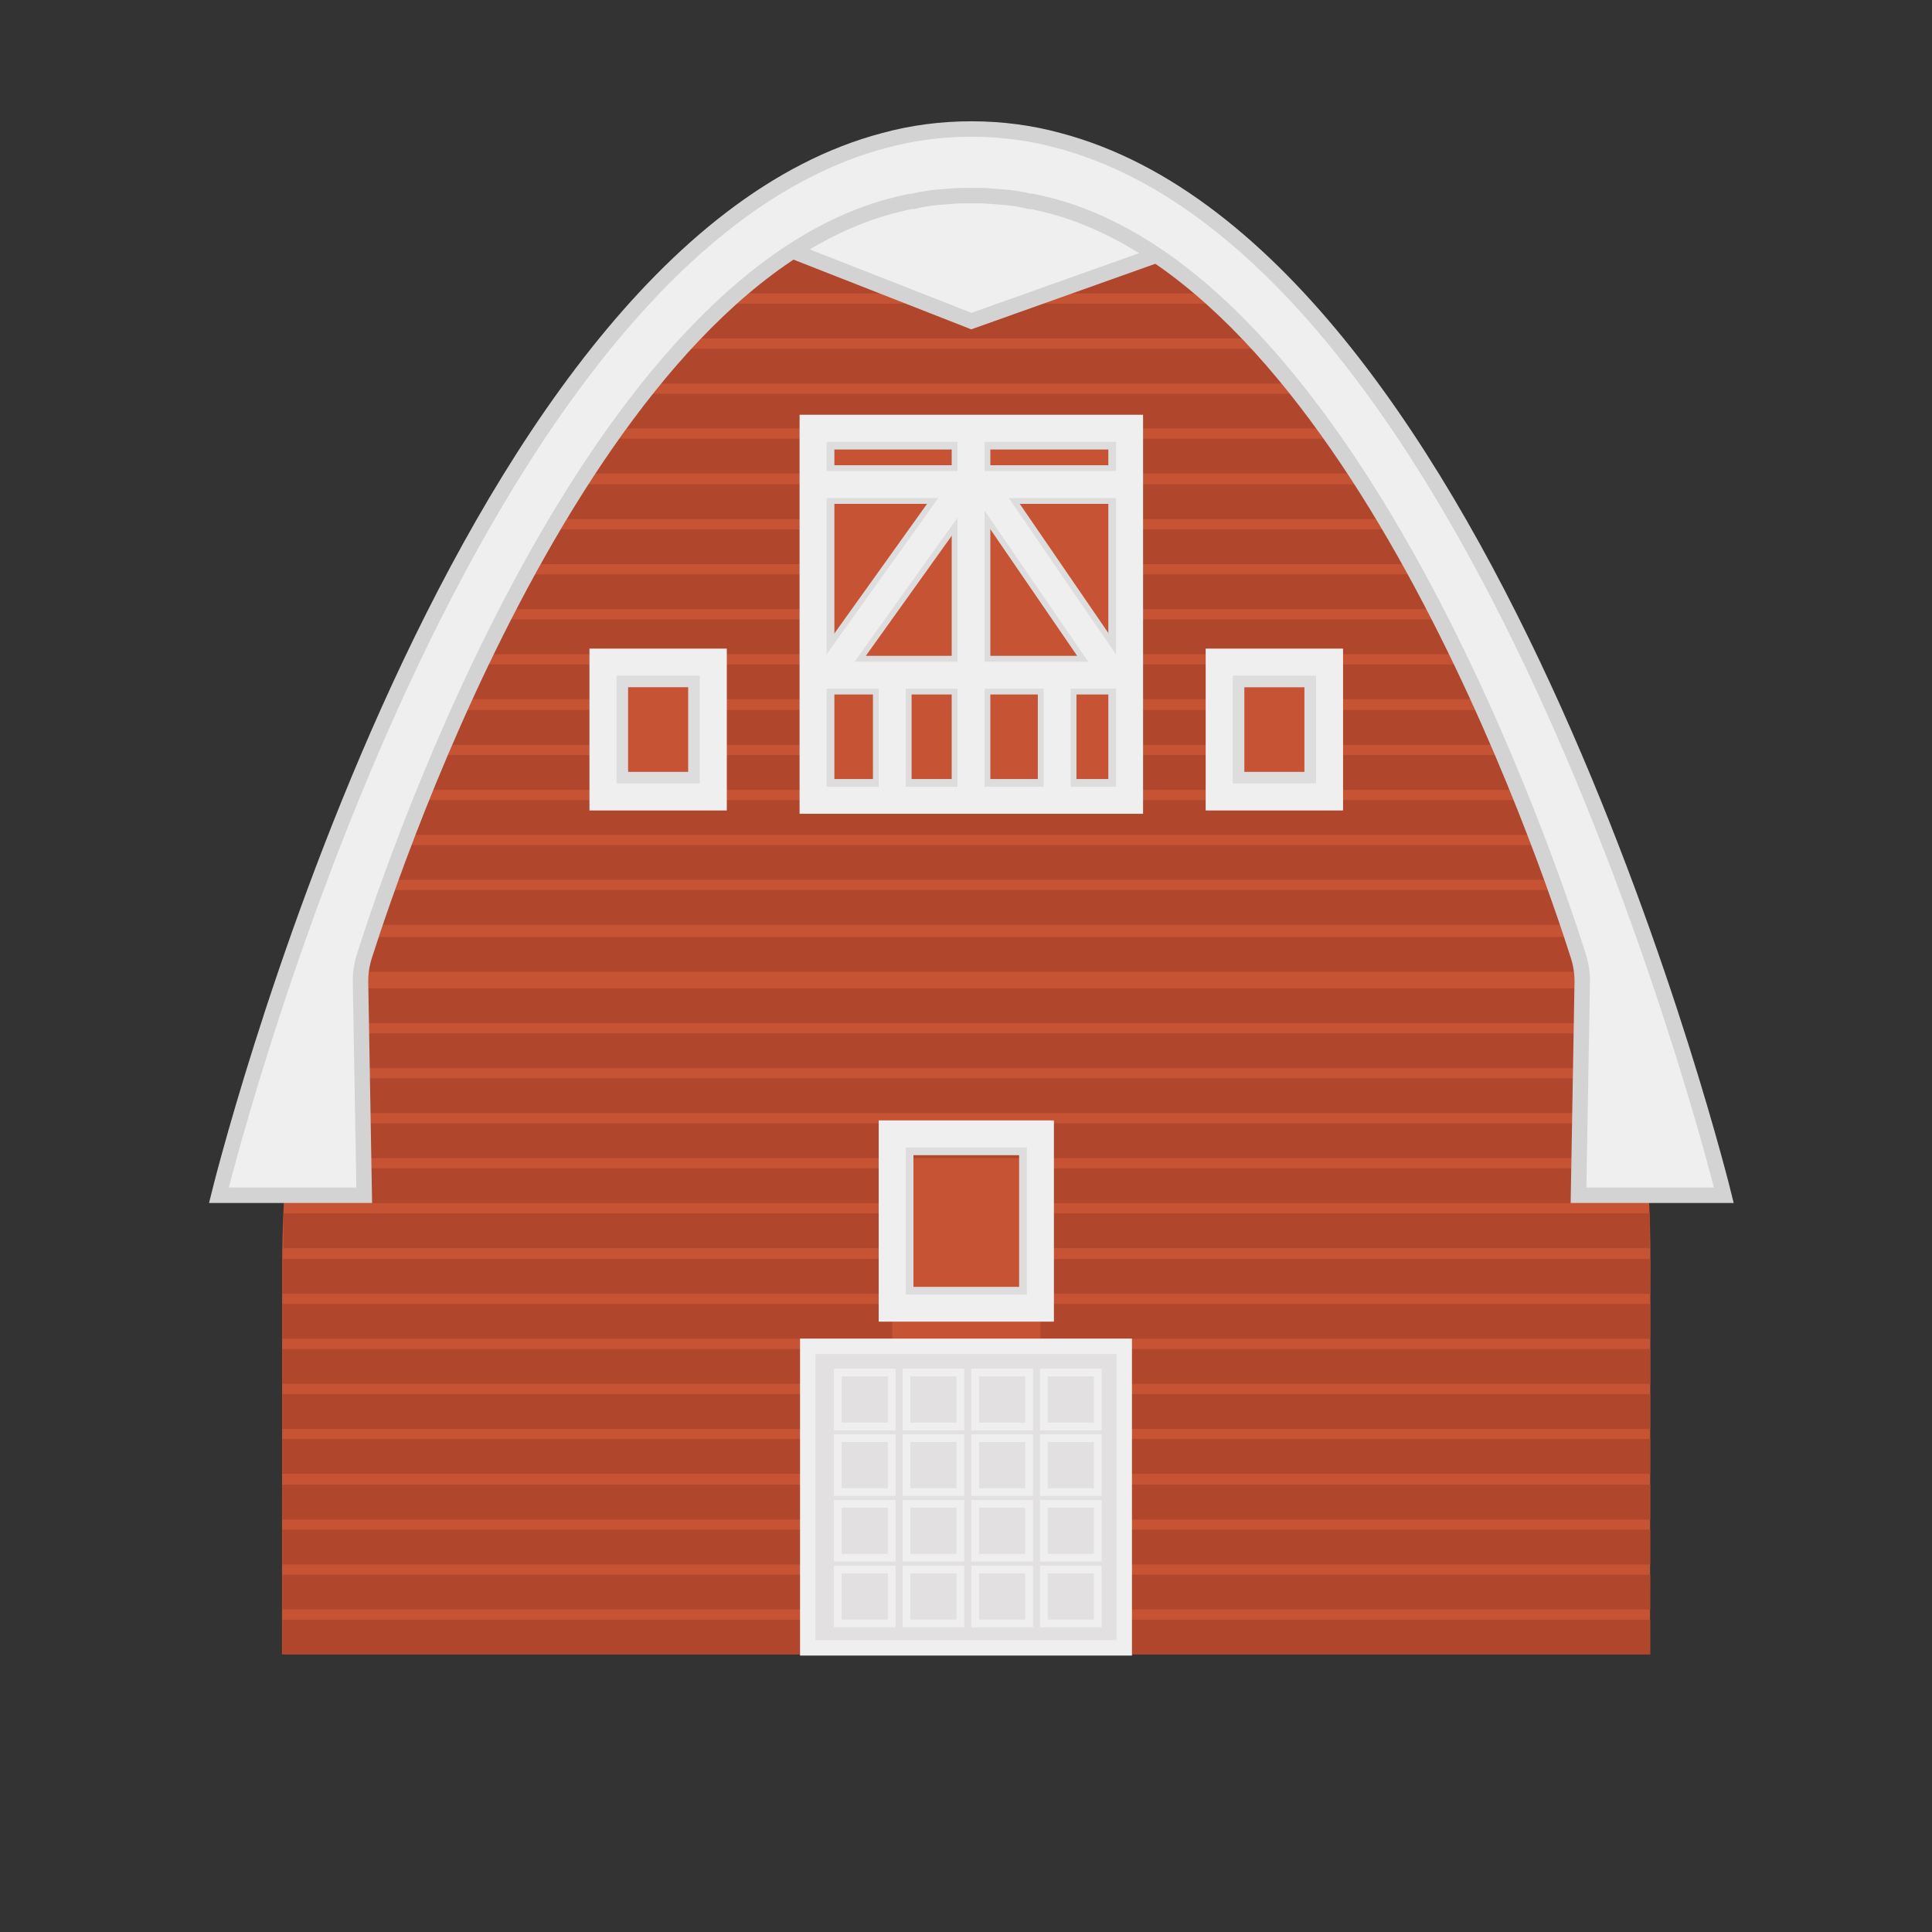 <?xml version="1.0" encoding="utf-8"?>
<!-- Generator: Adobe Illustrator 25.2.1, SVG Export Plug-In . SVG Version: 6.00 Build 0)  -->
<svg version="1.1" id="Layer_1" xmlns="http://www.w3.org/2000/svg" xmlns:xlink="http://www.w3.org/1999/xlink" x="0px" y="0px"
	 viewBox="0 0 500 500" style="enable-background:new 0 0 500 500;" xml:space="preserve">
<rect x="0" y="0" width="500" height="500" fill="#333333" stroke="none"/>
<style type="text/css">
	.st0{fill:none;stroke:#000000;stroke-width:2;stroke-miterlimit:10;}
	.st1{fill:#C65333;}
	.st2{fill:none;stroke:#B0462B;stroke-width:9;stroke-miterlimit:10;}
	.st3{fill:none;stroke:#DDDDDD;stroke-width:7;stroke-miterlimit:10;}
	.st4{fill:#E2E0E0;stroke:#F0EFEF;stroke-width:4;stroke-miterlimit:10;}
	.st5{fill:none;stroke:#F0EFEF;stroke-width:7;stroke-miterlimit:10;}
	.st6{fill:none;stroke:#DDDDDD;stroke-width:6;stroke-miterlimit:10;}
	.st7{fill:none;stroke:#F0EFEF;stroke-width:2;stroke-miterlimit:10;}
	.st8{fill:#F0EFEF;stroke:#D3D3D3;stroke-width:4;stroke-miterlimit:10;}
</style>
<path class="st1" d="M427.02,428.08H72.98l0.03-99.25c0-95.86,40.38-187.78,112.27-255.56l21.57-20.33
	c24.09-22.72,63.02-23.1,87.62-0.87l14.65,13.25c75.44,68.21,118.07,162.52,118.01,261.07L427.02,428.08z"/>
<line class="st2" x1="417.74" y1="246.99" x2="83.06" y2="246.99"/>
<line class="st2" x1="414.79" y1="234.85" x2="86.34" y2="234.85"/>
<line class="st2" x1="411.18" y1="223.2" x2="89.79" y2="223.2"/>
<line class="st2" x1="407.24" y1="211.55" x2="93.89" y2="211.55"/>
<line class="st2" x1="156.05" y1="199.91" x2="98.48" y2="199.91"/>
<line class="st2" x1="210.43" y1="199.91" x2="184.59" y2="199.91"/>
<line class="st2" x1="315.53" y1="199.91" x2="292.34" y2="199.91"/>
<line class="st2" x1="402.97" y1="199.91" x2="344.08" y2="199.91"/>
<line class="st2" x1="156.05" y1="188.26" x2="103.41" y2="188.26"/>
<line class="st2" x1="210.43" y1="188.26" x2="184.59" y2="188.26"/>
<line class="st2" x1="315.53" y1="188.26" x2="292.34" y2="188.26"/>
<line class="st2" x1="398.05" y1="188.26" x2="344.08" y2="188.26"/>
<line class="st2" x1="156.05" y1="176.45" x2="108.82" y2="176.45"/>
<line class="st2" x1="210.43" y1="176.45" x2="184.59" y2="176.45"/>
<line class="st2" x1="315.53" y1="176.45" x2="292.34" y2="176.45"/>
<line class="st2" x1="392.64" y1="176.45" x2="344.08" y2="176.45"/>
<line class="st2" x1="210.43" y1="164.8" x2="114.89" y2="164.8"/>
<line class="st2" x1="386.73" y1="164.8" x2="292.34" y2="164.8"/>
<line class="st2" x1="210.43" y1="153.15" x2="121.45" y2="153.15"/>
<line class="st2" x1="380.33" y1="153.15" x2="292.34" y2="153.15"/>
<line class="st2" x1="210.43" y1="141.5" x2="128.51" y2="141.5"/>
<line class="st2" x1="373.12" y1="141.5" x2="292.34" y2="141.5"/>
<line class="st2" x1="210.43" y1="129.85" x2="136.38" y2="129.85"/>
<line class="st2" x1="365.57" y1="129.85" x2="292.34" y2="129.85"/>
<line class="st2" x1="210.43" y1="118.04" x2="145.08" y2="118.04"/>
<line class="st2" x1="357.2" y1="118.04" x2="292.34" y2="118.04"/>
<line class="st2" x1="348.18" y1="106.39" x2="154.43" y2="106.39"/>
<line class="st2" x1="338.17" y1="94.75" x2="164.44" y2="94.75"/>
<line class="st2" x1="327.51" y1="83.1" x2="175.26" y2="83.1"/>
<line class="st2" x1="315.53" y1="71.45" x2="187.24" y2="71.45"/>
<line class="st2" x1="303.06" y1="59.8" x2="199.54" y2="59.8"/>
<line class="st2" x1="289.61" y1="47.99" x2="212.83" y2="47.99"/>
<line class="st2" x1="209.06" y1="423.68" x2="73.06" y2="423.68"/>
<line class="st2" x1="427.09" y1="423.68" x2="291.09" y2="423.68"/>
<line class="st2" x1="209.06" y1="412.03" x2="73.06" y2="412.03"/>
<line class="st2" x1="427.09" y1="412.03" x2="291.09" y2="412.03"/>
<line class="st2" x1="209.06" y1="400.38" x2="73.06" y2="400.38"/>
<line class="st2" x1="427.09" y1="400.38" x2="291.09" y2="400.38"/>
<line class="st2" x1="209.06" y1="388.74" x2="73.06" y2="388.74"/>
<line class="st2" x1="427.09" y1="388.74" x2="291.09" y2="388.74"/>
<polyline class="st2" points="427.09,376.92 291.09,376.92 209.06,376.92 73.06,376.92 "/>
<line class="st2" x1="427.09" y1="365.28" x2="73.06" y2="365.28"/>
<line class="st2" x1="427.09" y1="353.63" x2="73.06" y2="353.63"/>
<line class="st2" x1="230.9" y1="341.98" x2="73.06" y2="341.98"/>
<line class="st2" x1="427.09" y1="341.98" x2="269.25" y2="341.98"/>
<line class="st2" x1="230.9" y1="330.33" x2="73.06" y2="330.33"/>
<line class="st2" x1="427.09" y1="330.33" x2="269.25" y2="330.33"/>
<line class="st2" x1="230.9" y1="318.52" x2="73.38" y2="318.52"/>
<line class="st2" x1="426.93" y1="318.52" x2="269.25" y2="318.52"/>
<line class="st2" x1="230.9" y1="306.87" x2="73.88" y2="306.87"/>
<line class="st2" x1="426.6" y1="306.87" x2="269.25" y2="306.87"/>
<line class="st2" x1="425.61" y1="295.22" x2="74.7" y2="295.22"/>
<line class="st2" x1="424.3" y1="283.57" x2="76.17" y2="283.57"/>
<line class="st2" x1="422.83" y1="271.93" x2="77.81" y2="271.93"/>
<rect x="229.53" y="298.83" transform="matrix(-1.836970e-16 1 -1 -1.836970e-16 566.077 65.931)" class="st3" width="41.08" height="34.35"/>
<line class="st2" x1="420.53" y1="260.28" x2="79.95" y2="260.28"/>
<rect x="209.05" y="348.43" class="st4" width="81.9" height="78.03"/>
<rect x="230.9" y="293.46" class="st5" width="38.35" height="45.08"/>
<rect x="153.87" y="175.53" transform="matrix(-1.836970e-16 1 -1 -1.836970e-16 359.127 18.487)" class="st3" width="32.9" height="26.55"/>
<rect x="155.87" y="177.53" transform="matrix(-1.836970e-16 1 -1 -1.836970e-16 359.127 18.487)" class="st3" width="28.9" height="22.55"/>
<rect x="156.05" y="171.36" class="st5" width="28.55" height="34.89"/>
<rect x="315.36" y="177.53" transform="matrix(-1.836970e-16 1 -1 -1.836970e-16 518.612 -140.999)" class="st3" width="28.9" height="22.55"/>
<rect x="315.53" y="171.36" class="st5" width="28.55" height="34.89"/>
<rect x="205.25" y="120.02" transform="matrix(-1.836970e-16 1 -1 -1.836970e-16 410.359 -92.412)" class="st3" width="92.27" height="77.9"/>
<g>
	<polyline class="st5" points="247.82,128.07 214.43,174.73 288.34,174.73 256.34,128.07 	"/>
	<line class="st5" x1="210.43" y1="125.4" x2="292.34" y2="125.4"/>
	<line class="st5" x1="251.39" y1="110.84" x2="251.39" y2="207.11"/>
	<line class="st5" x1="273.67" y1="174.73" x2="273.67" y2="207.11"/>
	<line class="st5" x1="231" y1="174.73" x2="231" y2="207.11"/>
</g>
<g>
	<polygon class="st6" points="291.05,176.73 288.25,176.73 214.35,176.73 211.46,176.73 212.73,173.57 246.11,126.9 249.36,129.23 
		218.24,172.73 284.46,172.73 254.61,129.2 257.9,126.93 289.9,173.6 	"/>
	<rect x="210.35" y="123.4" class="st6" width="81.9" height="4"/>
	<rect x="249.3" y="110.84" class="st6" width="4" height="96.27"/>
	<rect x="271.59" y="174.73" class="st6" width="4" height="32.38"/>
	<rect x="228.92" y="174.73" class="st6" width="4" height="32.38"/>
	<polyline class="st5" points="247.73,128.07 214.35,174.73 288.25,174.73 256.26,128.07 	"/>
	<line class="st5" x1="210.35" y1="125.4" x2="292.25" y2="125.4"/>
	<line class="st5" x1="251.3" y1="110.84" x2="251.3" y2="207.11"/>
	<line class="st5" x1="273.59" y1="174.73" x2="273.59" y2="207.11"/>
	<line class="st5" x1="230.92" y1="174.73" x2="230.92" y2="207.11"/>
</g>
<rect x="210.43" y="110.84" class="st5" width="81.9" height="96.27"/>
<g>
	<rect x="216.82" y="355.21" class="st7" width="13.96" height="13.96"/>
	<rect x="234.59" y="355.21" class="st7" width="13.96" height="13.96"/>
	<rect x="252.37" y="355.21" class="st7" width="13.96" height="13.96"/>
	<rect x="270.14" y="355.21" class="st7" width="13.96" height="13.96"/>
	<rect x="216.82" y="372.2" class="st7" width="13.96" height="13.96"/>
	<rect x="234.59" y="372.2" class="st7" width="13.96" height="13.96"/>
	<rect x="252.37" y="372.2" class="st7" width="13.96" height="13.96"/>
	<rect x="270.14" y="372.2" class="st7" width="13.96" height="13.96"/>
	<rect x="216.82" y="389.19" class="st7" width="13.96" height="13.96"/>
	<rect x="234.59" y="389.19" class="st7" width="13.96" height="13.96"/>
	<rect x="252.37" y="389.19" class="st7" width="13.96" height="13.96"/>
	<rect x="270.14" y="389.19" class="st7" width="13.96" height="13.96"/>
	<rect x="216.82" y="406.18" class="st7" width="13.96" height="13.96"/>
	<rect x="234.59" y="406.18" class="st7" width="13.96" height="13.96"/>
	<rect x="252.37" y="406.18" class="st7" width="13.96" height="13.96"/>
	<rect x="270.14" y="406.18" class="st7" width="13.96" height="13.96"/>
</g>
<polygon class="st8" points="197.34,61.9 251.39,83.1 304.64,64.13 294.47,52.07 255.22,42.06 202.82,55.65 "/>
<path class="st8" d="M408.52,309.33l0.96-55.06c0.04-2.31-0.3-4.6-0.99-6.8c-7.87-24.83-59.44-177.85-140.04-195.05
	c-0.65-0.17-1.31-0.33-2.13-0.33c-2.46-0.66-5.08-0.98-7.71-1.15c-1.8-0.16-3.77-0.33-5.74-0.33c-0.5,0-0.99,0.01-1.48,0.03
	c-0.49-0.02-0.98-0.03-1.48-0.03c-1.97,0-3.94,0.17-5.74,0.33c-2.63,0.17-5.25,0.49-7.71,1.15c-0.82,0-1.48,0.16-2.13,0.33
	c-80.6,17.2-132.16,170.22-140.04,195.05c-0.7,2.2-1.03,4.5-0.99,6.8l0.96,55.06H56.65c0,0,59.72-243.46,172.26-272.99
	c7.22-1.97,14.77-2.95,22.48-2.95c7.71,0,15.26,0.98,22.48,2.95c112.54,29.53,172.26,272.99,172.26,272.99H408.52z"/>
</svg>
